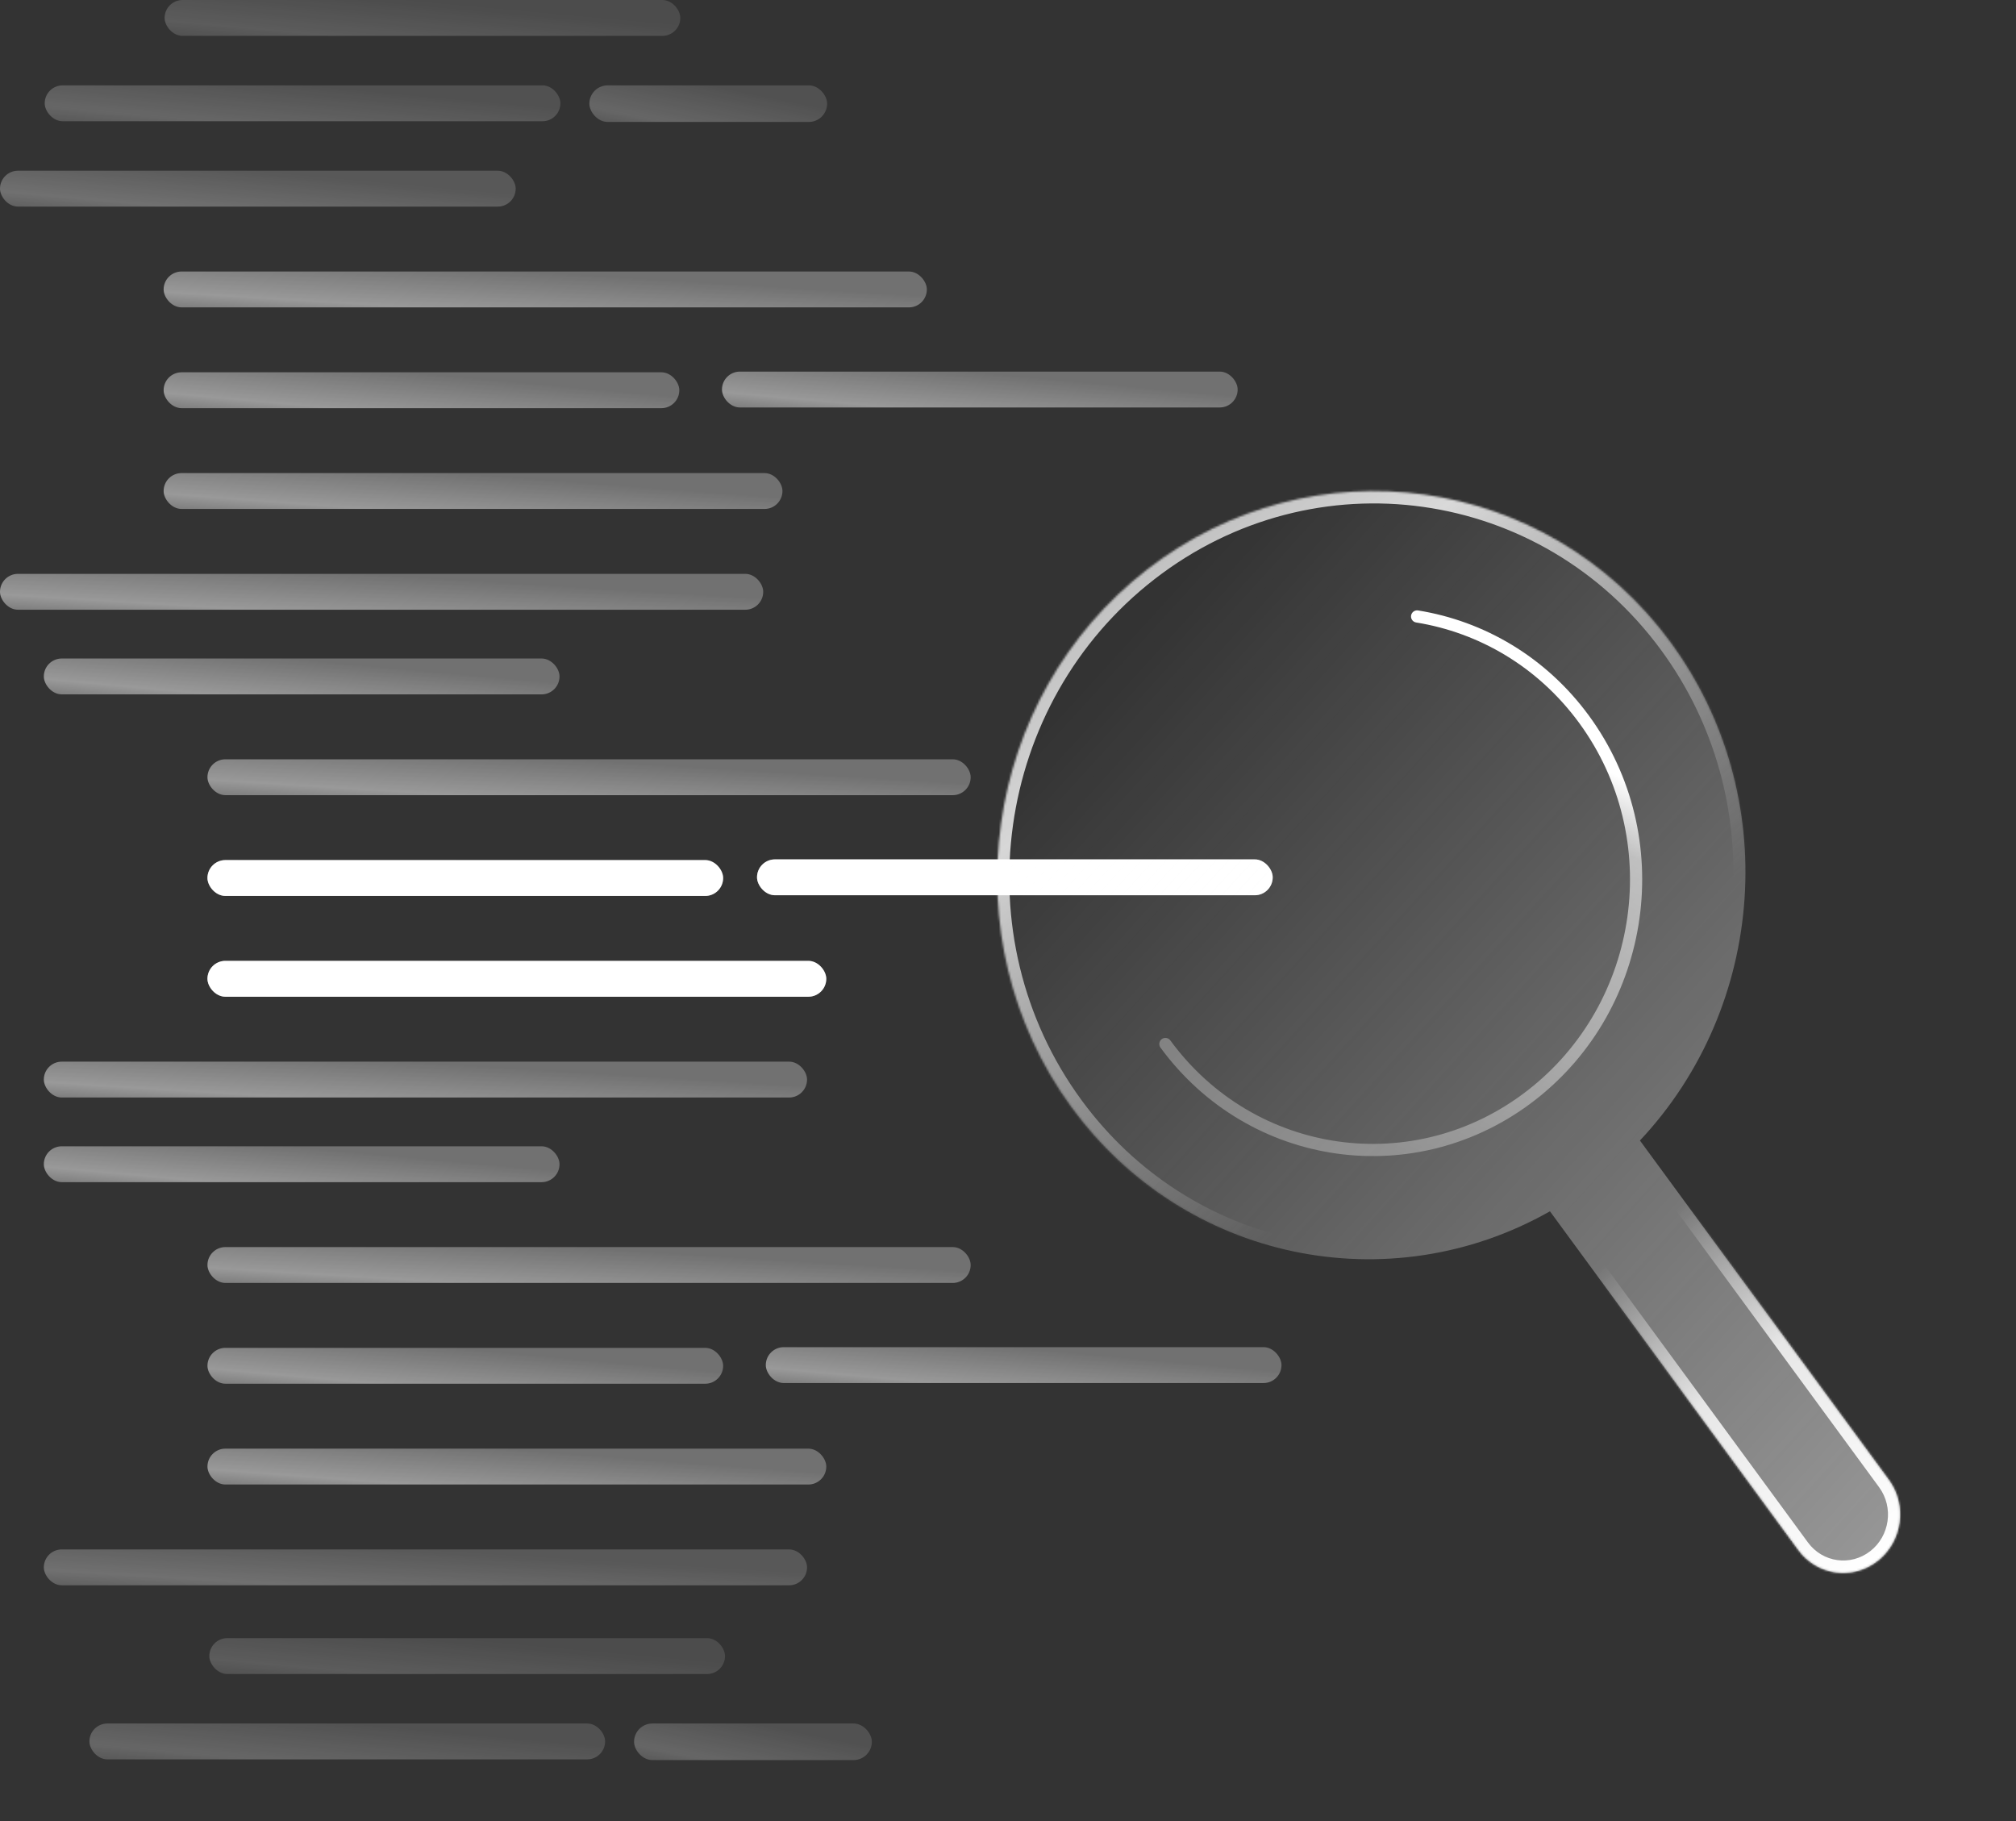 <svg width="992" height="896" viewBox="0 0 992 896" fill="none" xmlns="http://www.w3.org/2000/svg">
<rect x="0" y="0" width="992" height="896" fill="#333333" stroke="none"/>
<rect x="21.567" y="564" width="253.752" height="17.649" rx="8.824" fill="url(#paint0_linear_7847_37016)"/>
<rect x="102.083" y="613.588" width="375.553" height="17.649" rx="8.824" fill="url(#paint1_linear_7847_37016)"/>
<rect x="102.083" y="663.176" width="253.752" height="17.649" rx="8.824" fill="url(#paint2_linear_7847_37016)"/>
<rect x="376.82" y="662.833" width="253.752" height="17.649" rx="8.824" fill="url(#paint3_linear_7847_37016)"/>
<rect x="102.083" y="712.763" width="304.502" height="17.649" rx="8.824" fill="url(#paint4_linear_7847_37016)"/>
<rect x="21.567" y="762.351" width="375.553" height="17.649" rx="8.824" fill="url(#paint5_linear_7847_37016)" fill-opacity="0.6"/>
<rect opacity="0.5" x="44" y="848" width="253.752" height="17.649" rx="8.824" fill="url(#paint6_linear_7847_37016)"/>
<rect opacity="0.5" x="312" y="848" width="117" height="18" rx="9" fill="url(#paint7_linear_7847_37016)"/>
<rect opacity="0.4" x="103" y="806" width="253.752" height="17.649" rx="8.824" fill="url(#paint8_linear_7847_37016)"/>
<rect opacity="0.6" y="84" width="253.752" height="17.649" rx="8.824" fill="url(#paint9_linear_7847_37016)"/>
<rect x="80.516" y="133.588" width="375.553" height="17.649" rx="8.824" fill="url(#paint10_linear_7847_37016)"/>
<rect x="80.516" y="183.176" width="253.752" height="17.649" rx="8.824" fill="url(#paint11_linear_7847_37016)"/>
<rect x="355.253" y="182.833" width="253.752" height="17.649" rx="8.824" fill="url(#paint12_linear_7847_37016)"/>
<rect x="80.516" y="232.763" width="304.502" height="17.649" rx="8.824" fill="url(#paint13_linear_7847_37016)"/>
<rect y="282.351" width="375.553" height="17.649" rx="8.824" fill="url(#paint14_linear_7847_37016)"/>
<rect opacity="0.5" x="22" y="42" width="253.752" height="17.649" rx="8.824" fill="url(#paint15_linear_7847_37016)"/>
<rect opacity="0.5" x="290" y="42" width="117" height="18" rx="9" fill="url(#paint16_linear_7847_37016)"/>
<rect opacity="0.4" x="81" width="253.752" height="17.649" rx="8.824" fill="url(#paint17_linear_7847_37016)"/>
<rect x="21.567" y="324" width="253.752" height="17.649" rx="8.824" fill="url(#paint18_linear_7847_37016)"/>
<rect x="102.083" y="373.588" width="375.553" height="17.649" rx="8.824" fill="url(#paint19_linear_7847_37016)"/>
<rect x="102.083" y="423.176" width="253.752" height="17.649" rx="8.824" fill="url(#paint20_linear_7847_37016)"/>
<rect x="102.083" y="423.176" width="253.752" height="17.649" rx="8.824" fill="white"/>
<rect x="372.506" y="422.833" width="253.752" height="17.649" rx="8.824" fill="url(#paint21_linear_7847_37016)"/>
<rect x="372.506" y="422.833" width="253.752" height="17.649" rx="8.824" fill="white"/>
<rect x="102.083" y="472.763" width="304.502" height="17.649" rx="8.824" fill="url(#paint22_linear_7847_37016)"/>
<rect x="102.083" y="472.763" width="304.502" height="17.649" rx="8.824" fill="white"/>
<rect x="21.567" y="522.351" width="375.553" height="17.649" rx="8.824" fill="url(#paint23_linear_7847_37016)"/>
<mask id="path-25-inside-1_7847_37016" fill="white">
<path fill-rule="evenodd" clip-rule="evenodd" d="M806.945 561.157C868.961 495.193 877.154 391.264 822.158 316.247C761.248 233.163 645.891 217.008 564.503 280.165C483.114 343.321 466.513 461.873 527.424 544.957C582.929 620.669 683.646 640.802 762.672 595.988L884.891 762.615C894.089 775.155 911.509 777.595 923.798 768.063C936.088 758.532 938.593 740.639 929.395 728.098L806.945 561.157Z"/>
</mask>
<path fill-rule="evenodd" clip-rule="evenodd" d="M806.945 561.157C868.961 495.193 877.154 391.264 822.158 316.247C761.248 233.163 645.891 217.008 564.503 280.165C483.114 343.321 466.513 461.873 527.424 544.957C582.929 620.669 683.646 640.802 762.672 595.988L884.891 762.615C894.089 775.155 911.509 777.595 923.798 768.063C936.088 758.532 938.593 740.639 929.395 728.098L806.945 561.157Z" fill="url(#paint24_linear_7847_37016)"/>
<path d="M822.158 316.247L817.414 319.921L822.158 316.247ZM806.945 561.157L802.695 556.957L799.173 560.703L802.202 564.832L806.945 561.157ZM564.503 280.165L560.95 275.33L564.503 280.165ZM527.424 544.957L522.68 548.631L527.424 544.957ZM762.672 595.988L767.415 592.314L764.34 588.121L759.834 590.676L762.672 595.988ZM884.891 762.615L880.148 766.289L884.891 762.615ZM923.798 768.063L927.35 772.899L923.798 768.063ZM929.395 728.098L934.138 724.423L929.395 728.098ZM817.414 319.921C870.639 392.521 862.715 493.116 802.695 556.957L811.195 565.358C875.207 497.271 883.669 390.006 826.902 312.574L817.414 319.921ZM568.055 285C646.824 223.877 758.464 239.511 817.414 319.921L826.902 312.574C764.031 226.815 644.959 210.14 560.95 275.33L568.055 285ZM532.168 541.284C473.215 460.87 489.282 346.126 568.055 285L560.95 275.33C476.945 340.516 459.811 462.876 522.68 548.631L532.168 541.284ZM759.834 590.676C683.358 634.044 585.884 614.555 532.168 541.284L522.68 548.631C579.975 626.783 683.934 647.56 765.509 601.3L759.834 590.676ZM889.634 758.94L767.415 592.314L757.929 599.663L880.148 766.289L889.634 758.94ZM920.247 763.227C910.577 770.727 896.872 768.808 889.634 758.94L880.148 766.289C891.307 781.503 912.441 784.462 927.35 772.899L920.247 763.227ZM924.652 731.772C931.891 741.642 929.919 755.726 920.247 763.227L927.35 772.899C942.256 761.338 945.296 739.635 934.138 724.423L924.652 731.772ZM802.202 564.832L924.652 731.772L934.138 724.423L811.688 557.483L802.202 564.832Z" fill="url(#paint25_linear_7847_37016)" mask="url(#path-25-inside-1_7847_37016)"/>
<path d="M573.451 513.678C616.016 571.737 696.626 583.026 753.5 538.892C810.374 494.759 821.975 411.916 779.411 353.857C758.687 325.589 728.944 308.408 697.313 303.313" stroke="url(#paint26_linear_7847_37016)" stroke-width="6" stroke-linecap="round"/>
<defs>
<linearGradient id="paint0_linear_7847_37016" x1="148.443" y1="564" x2="144.594" y2="606.392" gradientUnits="userSpaceOnUse">
<stop stop-color="white" stop-opacity="0.3"/>
<stop offset="0.506" stop-color="white" stop-opacity="0.5"/>
<stop offset="1" stop-color="white" stop-opacity="0.1"/>
</linearGradient>
<linearGradient id="paint1_linear_7847_37016" x1="289.859" y1="613.588" x2="287.247" y2="656.169" gradientUnits="userSpaceOnUse">
<stop stop-color="white" stop-opacity="0.3"/>
<stop offset="0.506" stop-color="white" stop-opacity="0.5"/>
<stop offset="1" stop-color="white" stop-opacity="0.1"/>
</linearGradient>
<linearGradient id="paint2_linear_7847_37016" x1="228.959" y1="663.176" x2="225.11" y2="705.568" gradientUnits="userSpaceOnUse">
<stop stop-color="white" stop-opacity="0.3"/>
<stop offset="0.506" stop-color="white" stop-opacity="0.5"/>
<stop offset="1" stop-color="white" stop-opacity="0.1"/>
</linearGradient>
<linearGradient id="paint3_linear_7847_37016" x1="503.696" y1="662.833" x2="499.847" y2="705.225" gradientUnits="userSpaceOnUse">
<stop stop-color="white" stop-opacity="0.3"/>
<stop offset="0.506" stop-color="white" stop-opacity="0.5"/>
<stop offset="1" stop-color="white" stop-opacity="0.1"/>
</linearGradient>
<linearGradient id="paint4_linear_7847_37016" x1="254.334" y1="712.763" x2="251.119" y2="755.262" gradientUnits="userSpaceOnUse">
<stop stop-color="white" stop-opacity="0.3"/>
<stop offset="0.506" stop-color="white" stop-opacity="0.5"/>
<stop offset="1" stop-color="white" stop-opacity="0.1"/>
</linearGradient>
<linearGradient id="paint5_linear_7847_37016" x1="209.343" y1="762.351" x2="206.731" y2="804.932" gradientUnits="userSpaceOnUse">
<stop stop-color="white" stop-opacity="0.3"/>
<stop offset="0.506" stop-color="white" stop-opacity="0.5"/>
<stop offset="1" stop-color="white" stop-opacity="0.1"/>
</linearGradient>
<linearGradient id="paint6_linear_7847_37016" x1="170.876" y1="848" x2="167.027" y2="890.392" gradientUnits="userSpaceOnUse">
<stop stop-color="white" stop-opacity="0.3"/>
<stop offset="0.506" stop-color="white" stop-opacity="0.5"/>
<stop offset="1" stop-color="white" stop-opacity="0.1"/>
</linearGradient>
<linearGradient id="paint7_linear_7847_37016" x1="370.5" y1="848" x2="362.086" y2="889.902" gradientUnits="userSpaceOnUse">
<stop stop-color="white" stop-opacity="0.3"/>
<stop offset="0.506" stop-color="white" stop-opacity="0.5"/>
<stop offset="1" stop-color="white" stop-opacity="0.1"/>
</linearGradient>
<linearGradient id="paint8_linear_7847_37016" x1="229.876" y1="806" x2="226.027" y2="848.392" gradientUnits="userSpaceOnUse">
<stop stop-color="white" stop-opacity="0.3"/>
<stop offset="0.506" stop-color="white" stop-opacity="0.5"/>
<stop offset="1" stop-color="white" stop-opacity="0.1"/>
</linearGradient>
<linearGradient id="paint9_linear_7847_37016" x1="126.876" y1="84" x2="123.027" y2="126.392" gradientUnits="userSpaceOnUse">
<stop stop-color="white" stop-opacity="0.3"/>
<stop offset="0.506" stop-color="white" stop-opacity="0.5"/>
<stop offset="1" stop-color="white" stop-opacity="0.1"/>
</linearGradient>
<linearGradient id="paint10_linear_7847_37016" x1="268.292" y1="133.588" x2="265.68" y2="176.169" gradientUnits="userSpaceOnUse">
<stop stop-color="white" stop-opacity="0.3"/>
<stop offset="0.506" stop-color="white" stop-opacity="0.5"/>
<stop offset="1" stop-color="white" stop-opacity="0.1"/>
</linearGradient>
<linearGradient id="paint11_linear_7847_37016" x1="207.392" y1="183.176" x2="203.543" y2="225.568" gradientUnits="userSpaceOnUse">
<stop stop-color="white" stop-opacity="0.3"/>
<stop offset="0.506" stop-color="white" stop-opacity="0.5"/>
<stop offset="1" stop-color="white" stop-opacity="0.1"/>
</linearGradient>
<linearGradient id="paint12_linear_7847_37016" x1="482.129" y1="182.833" x2="478.28" y2="225.225" gradientUnits="userSpaceOnUse">
<stop stop-color="white" stop-opacity="0.3"/>
<stop offset="0.506" stop-color="white" stop-opacity="0.5"/>
<stop offset="1" stop-color="white" stop-opacity="0.1"/>
</linearGradient>
<linearGradient id="paint13_linear_7847_37016" x1="232.767" y1="232.763" x2="229.552" y2="275.262" gradientUnits="userSpaceOnUse">
<stop stop-color="white" stop-opacity="0.3"/>
<stop offset="0.506" stop-color="white" stop-opacity="0.5"/>
<stop offset="1" stop-color="white" stop-opacity="0.1"/>
</linearGradient>
<linearGradient id="paint14_linear_7847_37016" x1="187.776" y1="282.351" x2="185.164" y2="324.932" gradientUnits="userSpaceOnUse">
<stop stop-color="white" stop-opacity="0.3"/>
<stop offset="0.506" stop-color="white" stop-opacity="0.5"/>
<stop offset="1" stop-color="white" stop-opacity="0.1"/>
</linearGradient>
<linearGradient id="paint15_linear_7847_37016" x1="148.876" y1="42" x2="145.027" y2="84.392" gradientUnits="userSpaceOnUse">
<stop stop-color="white" stop-opacity="0.3"/>
<stop offset="0.506" stop-color="white" stop-opacity="0.5"/>
<stop offset="1" stop-color="white" stop-opacity="0.1"/>
</linearGradient>
<linearGradient id="paint16_linear_7847_37016" x1="348.5" y1="42" x2="340.086" y2="83.902" gradientUnits="userSpaceOnUse">
<stop stop-color="white" stop-opacity="0.3"/>
<stop offset="0.506" stop-color="white" stop-opacity="0.5"/>
<stop offset="1" stop-color="white" stop-opacity="0.1"/>
</linearGradient>
<linearGradient id="paint17_linear_7847_37016" x1="207.876" y1="5.76085e-07" x2="204.027" y2="42.392" gradientUnits="userSpaceOnUse">
<stop stop-color="white" stop-opacity="0.3"/>
<stop offset="0.506" stop-color="white" stop-opacity="0.5"/>
<stop offset="1" stop-color="white" stop-opacity="0.1"/>
</linearGradient>
<linearGradient id="paint18_linear_7847_37016" x1="148.443" y1="324" x2="144.594" y2="366.392" gradientUnits="userSpaceOnUse">
<stop stop-color="white" stop-opacity="0.3"/>
<stop offset="0.506" stop-color="white" stop-opacity="0.5"/>
<stop offset="1" stop-color="white" stop-opacity="0.1"/>
</linearGradient>
<linearGradient id="paint19_linear_7847_37016" x1="289.859" y1="373.588" x2="287.247" y2="416.169" gradientUnits="userSpaceOnUse">
<stop stop-color="white" stop-opacity="0.3"/>
<stop offset="0.506" stop-color="white" stop-opacity="0.5"/>
<stop offset="1" stop-color="white" stop-opacity="0.1"/>
</linearGradient>
<linearGradient id="paint20_linear_7847_37016" x1="228.959" y1="423.176" x2="225.11" y2="465.568" gradientUnits="userSpaceOnUse">
<stop stop-color="white" stop-opacity="0.3"/>
<stop offset="0.506" stop-color="white" stop-opacity="0.5"/>
<stop offset="1" stop-color="white" stop-opacity="0.1"/>
</linearGradient>
<linearGradient id="paint21_linear_7847_37016" x1="499.382" y1="422.833" x2="495.534" y2="465.225" gradientUnits="userSpaceOnUse">
<stop stop-color="white" stop-opacity="0.3"/>
<stop offset="0.506" stop-color="white" stop-opacity="0.5"/>
<stop offset="1" stop-color="white" stop-opacity="0.1"/>
</linearGradient>
<linearGradient id="paint22_linear_7847_37016" x1="254.334" y1="472.763" x2="251.119" y2="515.262" gradientUnits="userSpaceOnUse">
<stop stop-color="white" stop-opacity="0.3"/>
<stop offset="0.506" stop-color="white" stop-opacity="0.5"/>
<stop offset="1" stop-color="white" stop-opacity="0.1"/>
</linearGradient>
<linearGradient id="paint23_linear_7847_37016" x1="209.343" y1="522.351" x2="206.731" y2="564.932" gradientUnits="userSpaceOnUse">
<stop stop-color="white" stop-opacity="0.3"/>
<stop offset="0.506" stop-color="white" stop-opacity="0.5"/>
<stop offset="1" stop-color="white" stop-opacity="0.1"/>
</linearGradient>
<linearGradient id="paint24_linear_7847_37016" x1="924.54" y1="761.799" x2="499.113" y2="374.603" gradientUnits="userSpaceOnUse">
<stop stop-color="#F9F9F9" stop-opacity="0.5"/>
<stop offset="1" stop-color="white" stop-opacity="0"/>
</linearGradient>
<linearGradient id="paint25_linear_7847_37016" x1="564.426" y1="280.224" x2="935.524" y2="758.975" gradientUnits="userSpaceOnUse">
<stop stop-color="white" stop-opacity="0.7"/>
<stop offset="0.108" stop-color="white" stop-opacity="0.8"/>
<stop offset="0.49" stop-color="white" stop-opacity="0"/>
<stop offset="0.674" stop-color="white" stop-opacity="0"/>
<stop offset="0.812" stop-color="white" stop-opacity="0.8"/>
<stop offset="1" stop-color="white"/>
</linearGradient>
<linearGradient id="paint26_linear_7847_37016" x1="697.112" y1="295.428" x2="588.254" y2="525.83" gradientUnits="userSpaceOnUse">
<stop stop-color="white"/>
<stop offset="0.14" stop-color="white"/>
<stop offset="0.27" stop-color="white" stop-opacity="0.6"/>
<stop offset="0.986" stop-color="white" stop-opacity="0.3"/>
</linearGradient>
</defs>
</svg>
